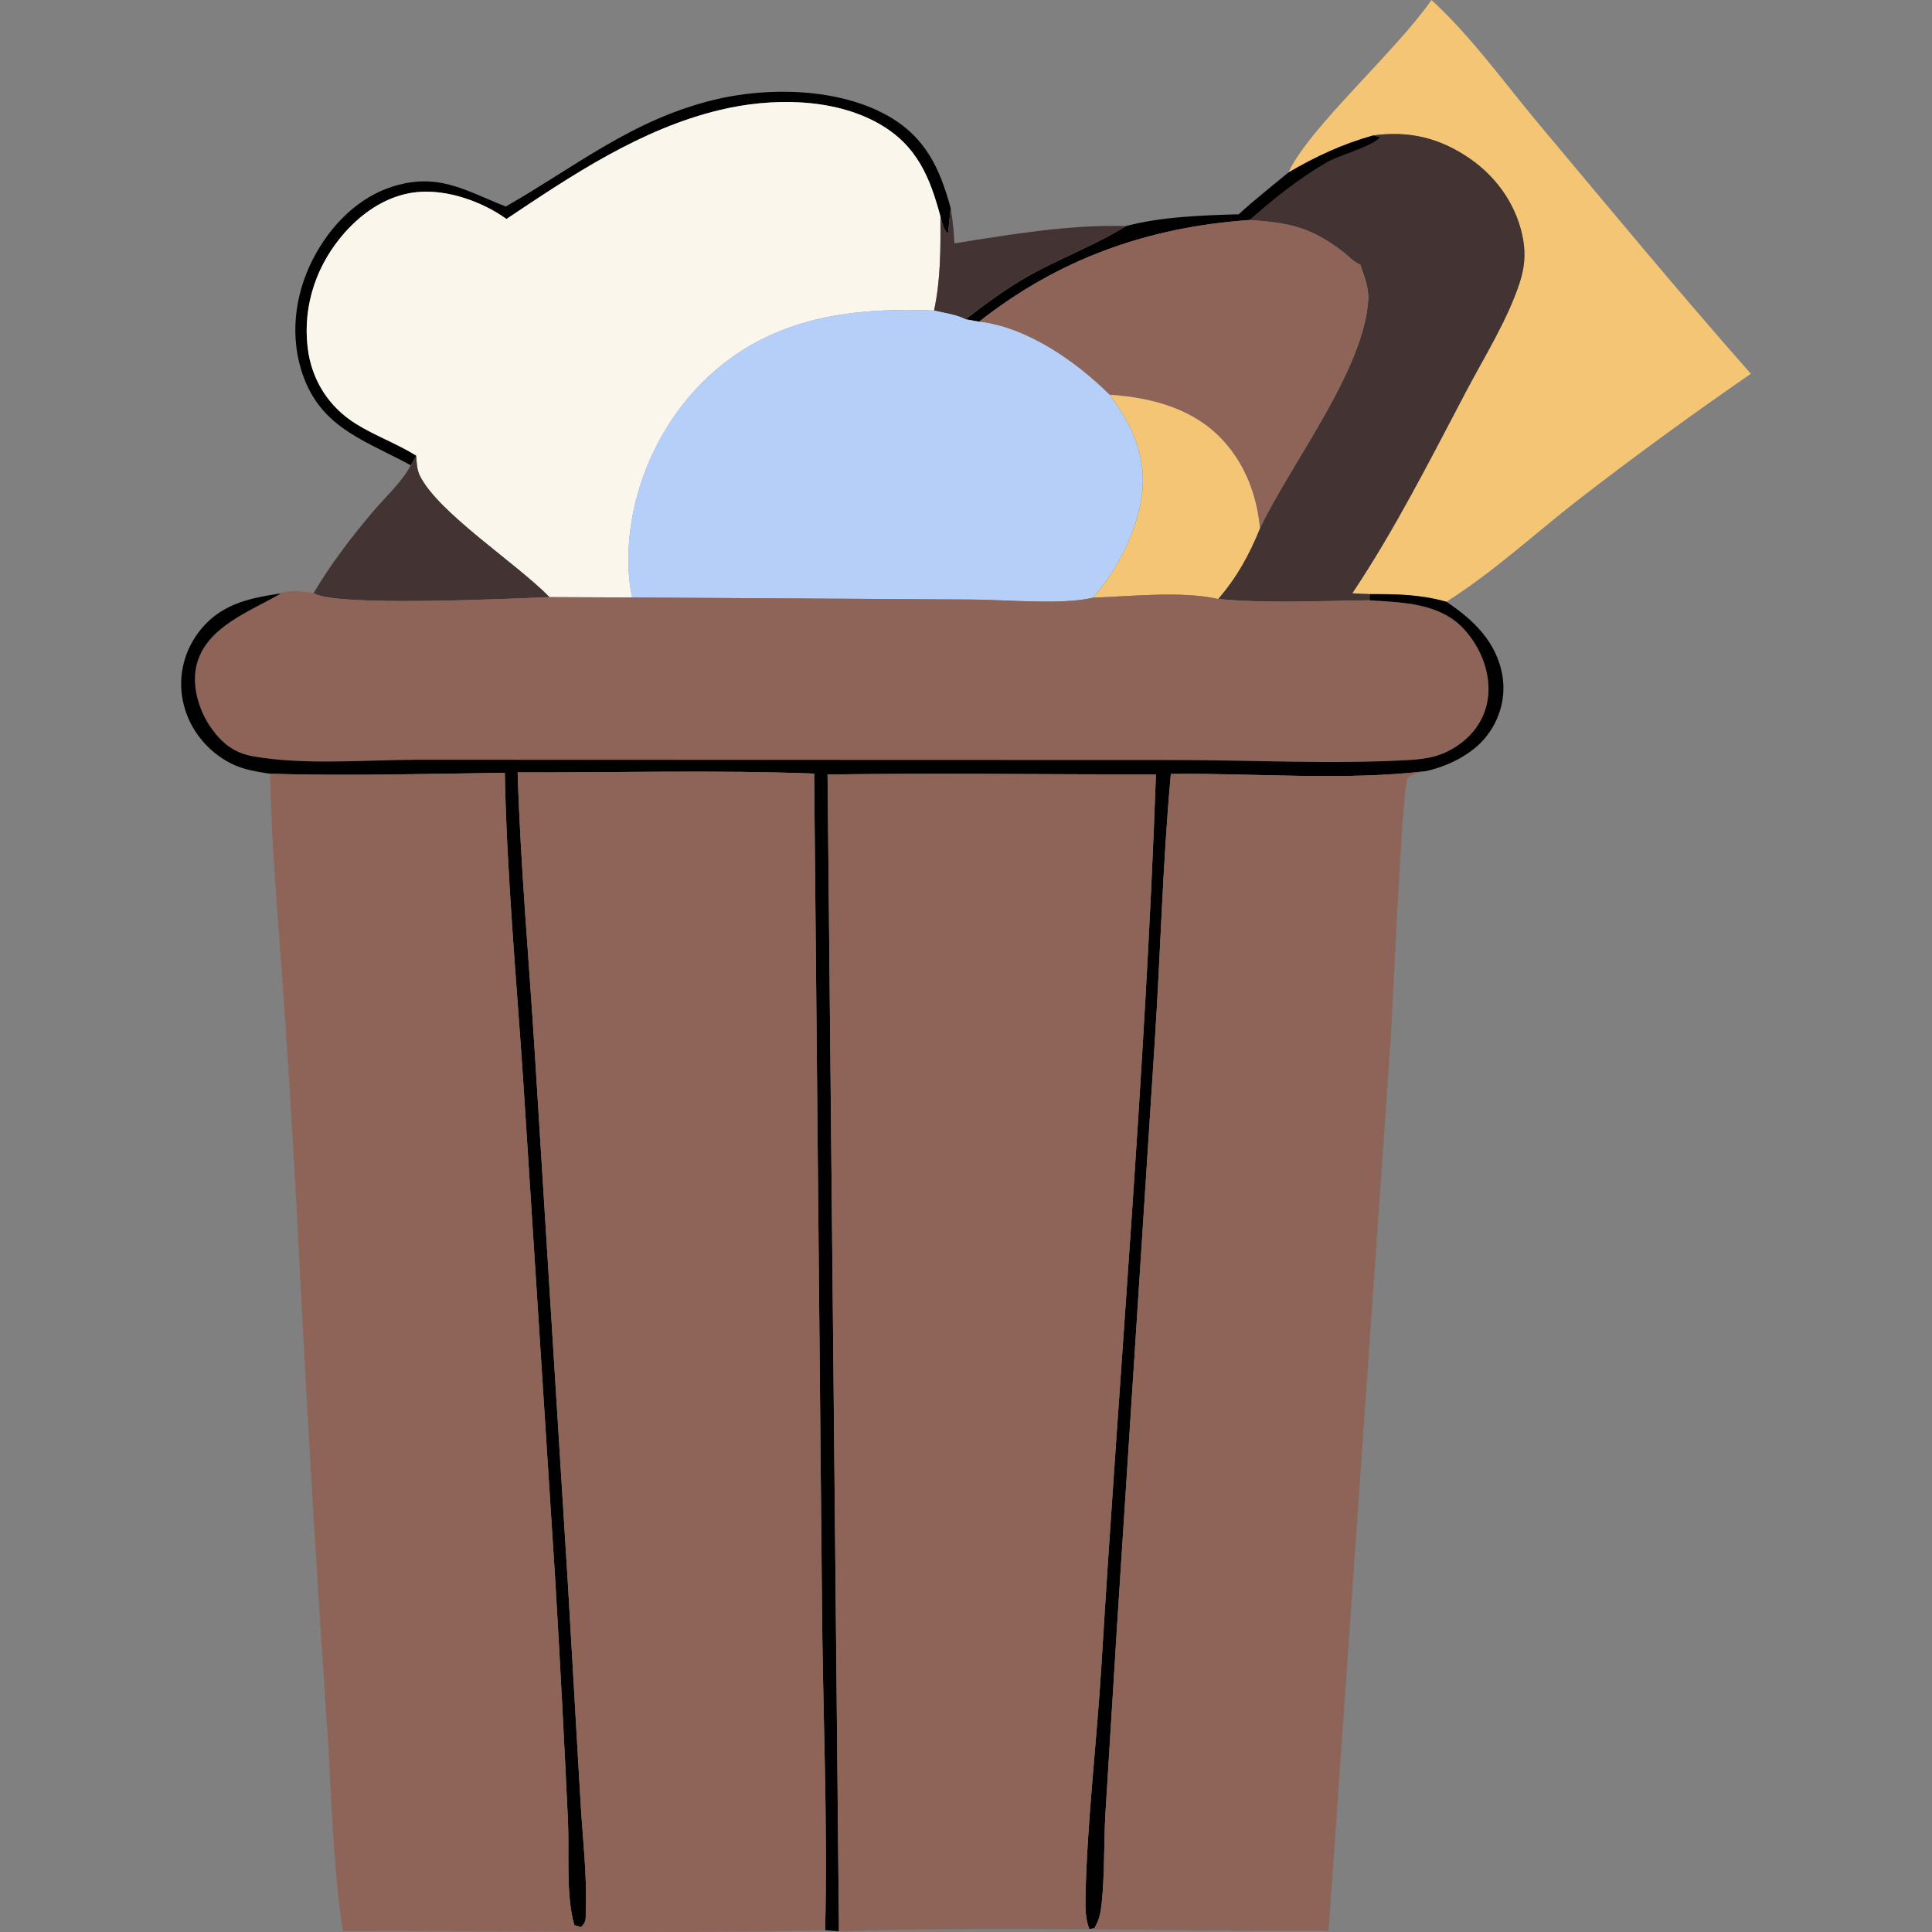 <svg width="32" height="32" viewBox="0 0 32 32" fill="none" xmlns="http://www.w3.org/2000/svg">
    <rect x="0" y="0" width="32" height="32" fill="#808080" stroke="none"/>
    <path
        d="M22.744 2.243C22.225 2.389 21.798 2.591 21.341 2.856C21.677 2.121 23.131 0.84 23.709 0C24.373 0.607 24.919 1.376 25.492 2.059C26.653 3.444 27.801 4.833 29 6.191C28.004 6.877 27.029 7.59 26.077 8.328C25.382 8.876 24.711 9.49 23.957 9.967C23.524 9.845 23.135 9.839 22.687 9.841L22.398 9.827C23.108 8.765 23.695 7.599 24.286 6.478C24.589 5.904 24.969 5.297 25.169 4.687C25.247 4.448 25.27 4.232 25.231 3.985C25.14 3.442 24.82 2.953 24.34 2.623C23.848 2.287 23.349 2.162 22.744 2.243Z"
        fill="#F3C575" />
    <path
        d="M8.377 3.421C9.532 2.762 10.472 1.98 11.836 1.651C12.734 1.435 13.888 1.46 14.699 1.914C15.341 2.274 15.573 2.813 15.746 3.447L15.703 3.861C15.627 3.824 15.603 3.664 15.577 3.587C15.406 2.954 15.199 2.412 14.557 2.048C13.796 1.617 12.768 1.619 11.925 1.821C10.611 2.136 9.469 2.905 8.389 3.627C7.995 3.344 7.412 3.131 6.906 3.182C6.384 3.234 5.944 3.561 5.641 3.934C5.19 4.485 4.999 5.176 5.11 5.855C5.192 6.327 5.454 6.742 5.887 7.015C6.207 7.217 6.576 7.347 6.894 7.547L6.804 7.707C6.097 7.32 5.412 7.12 5.076 6.361C4.799 5.734 4.847 5.012 5.133 4.394C5.386 3.851 5.834 3.323 6.453 3.107C7.233 2.837 7.696 3.151 8.377 3.421Z"
        fill="#010101" />
    <path
        d="M8.389 3.627C9.469 2.905 10.611 2.136 11.925 1.821C12.768 1.619 13.796 1.617 14.557 2.048C15.199 2.412 15.406 2.954 15.577 3.587C15.579 4.112 15.582 4.626 15.471 5.144C14.15 5.089 12.921 5.247 11.906 6.086C11.001 6.834 10.467 7.98 10.413 9.085C10.4 9.354 10.413 9.631 10.471 9.896L9.101 9.89C8.554 9.328 7.254 8.492 6.953 7.877C6.905 7.777 6.9 7.654 6.894 7.547C6.576 7.347 6.207 7.217 5.887 7.015C5.454 6.742 5.192 6.327 5.11 5.855C4.999 5.176 5.19 4.485 5.641 3.934C5.944 3.561 6.384 3.234 6.906 3.182C7.412 3.131 7.995 3.344 8.389 3.627Z"
        fill="#FBF6EB" />
    <path
        d="M22.744 2.243C23.349 2.162 23.848 2.287 24.34 2.623C24.82 2.953 25.14 3.442 25.231 3.985C25.27 4.232 25.247 4.448 25.169 4.687C24.969 5.297 24.589 5.904 24.286 6.478C23.695 7.599 23.108 8.765 22.398 9.827L22.687 9.841L22.687 9.943C21.862 9.952 20.997 9.998 20.176 9.921C20.493 9.551 20.689 9.191 20.868 8.752C21.377 7.68 22.598 6.126 22.663 4.958C22.674 4.764 22.592 4.565 22.53 4.381C22.42 4.34 22.324 4.23 22.23 4.159C21.707 3.764 21.369 3.691 20.701 3.644C21.092 3.295 21.504 2.969 21.964 2.698C22.186 2.567 22.729 2.43 22.862 2.273L22.744 2.243Z"
        fill="#433332" />
    <path
        d="M21.341 2.856C21.798 2.591 22.225 2.389 22.744 2.243L22.862 2.273C22.729 2.43 22.186 2.567 21.964 2.698C21.504 2.969 21.092 3.295 20.701 3.644C18.988 3.762 17.517 4.303 16.217 5.328L15.995 5.288C16.376 4.991 16.763 4.707 17.199 4.481C17.677 4.232 18.193 4.029 18.648 3.745C19.231 3.589 19.913 3.567 20.517 3.549C20.779 3.308 21.066 3.084 21.341 2.856Z"
        fill="#010101" />
    <path
        d="M15.746 3.447C15.78 3.643 15.799 3.833 15.808 4.031C16.717 3.885 17.722 3.717 18.646 3.744C18.192 4.029 17.676 4.232 17.198 4.48C16.762 4.707 16.374 4.991 15.994 5.288C15.842 5.21 15.641 5.182 15.471 5.144C15.582 4.626 15.579 4.112 15.577 3.587C15.603 3.664 15.627 3.824 15.703 3.861L15.746 3.447Z"
        fill="#433332" />
    <path
        d="M16.217 5.328C17.517 4.303 18.988 3.762 20.701 3.644C21.369 3.691 21.707 3.764 22.23 4.159C22.324 4.23 22.42 4.34 22.53 4.381C22.592 4.565 22.674 4.764 22.663 4.958C22.598 6.126 21.377 7.68 20.868 8.752C20.82 8.229 20.638 7.715 20.267 7.306C19.788 6.777 19.101 6.587 18.38 6.538C17.839 6.001 17.025 5.419 16.217 5.328Z"
        fill="#8D6457" />
    <path
        d="M10.47 9.896C10.411 9.631 10.398 9.354 10.411 9.085C10.466 7.979 10.999 6.834 11.904 6.086C12.919 5.247 14.148 5.089 15.47 5.143C15.64 5.182 15.842 5.21 15.994 5.288L16.215 5.328C17.023 5.42 17.837 6.001 18.378 6.538C18.802 7.105 19.028 7.664 18.886 8.362C18.775 8.911 18.483 9.463 18.105 9.899C17.601 10.024 16.64 9.931 16.094 9.93L10.47 9.896Z"
        fill="#B5CFF8" />
    <path
        d="M18.38 6.538C19.101 6.587 19.788 6.777 20.267 7.306C20.638 7.715 20.82 8.229 20.868 8.752C20.689 9.191 20.493 9.551 20.176 9.921C19.573 9.785 18.733 9.878 18.107 9.899C18.484 9.463 18.776 8.911 18.888 8.362C19.03 7.664 18.803 7.105 18.38 6.538Z"
        fill="#F3C575" />
    <path
        d="M6.894 7.547C6.9 7.654 6.905 7.777 6.953 7.877C7.254 8.492 8.554 9.328 9.101 9.89C8.513 9.913 5.518 10.058 5.195 9.822C5.48 9.341 5.816 8.902 6.182 8.469C6.392 8.222 6.653 7.989 6.804 7.707L6.894 7.547Z"
        fill="#433332" />
    <path
        d="M4.657 9.827C4.815 9.757 5.03 9.802 5.195 9.822C5.518 10.058 8.513 9.913 9.101 9.89L10.471 9.896L16.096 9.93C16.641 9.931 17.602 10.024 18.107 9.899C18.733 9.878 19.573 9.785 20.176 9.921C20.997 9.998 21.862 9.952 22.687 9.943C23.249 9.977 23.851 9.992 24.243 10.415C24.535 10.729 24.704 11.171 24.642 11.583C24.596 11.893 24.412 12.172 24.134 12.355C23.876 12.528 23.642 12.571 23.33 12.589C22.05 12.662 20.726 12.588 19.439 12.588L6.899 12.584C6.034 12.587 5.04 12.676 4.19 12.527C3.877 12.472 3.677 12.307 3.504 12.067C3.292 11.771 3.167 11.348 3.26 10.998C3.427 10.378 4.13 10.135 4.657 9.827Z"
        fill="#8D6457" />
    <path
        d="M4.475 12.816C4.251 12.781 4.028 12.748 3.826 12.645C3.429 12.443 3.147 12.083 3.046 11.681C2.937 11.265 3.025 10.825 3.289 10.472C3.637 10.014 4.093 9.912 4.657 9.827C4.13 10.135 3.427 10.378 3.26 10.998C3.167 11.348 3.292 11.771 3.504 12.067C3.677 12.307 3.877 12.472 4.19 12.527C5.04 12.676 6.034 12.587 6.899 12.584L19.439 12.588C20.726 12.588 22.05 12.662 23.33 12.589C23.642 12.571 23.876 12.528 24.134 12.355C24.412 12.172 24.596 11.893 24.642 11.583C24.704 11.171 24.535 10.729 24.243 10.415C23.851 9.992 23.249 9.977 22.687 9.943L22.687 9.841C23.135 9.839 23.524 9.845 23.957 9.967C24.414 10.269 24.778 10.635 24.879 11.159C24.95 11.531 24.851 11.912 24.605 12.215C24.374 12.498 23.976 12.697 23.604 12.775C22.237 12.934 20.774 12.802 19.393 12.819C19.257 14.3 19.223 15.778 19.126 17.26L18.507 26.849L18.309 30.043C18.281 30.535 18.299 31.039 18.247 31.527C18.231 31.677 18.208 31.809 18.122 31.94L18.043 31.951C17.977 31.781 17.976 31.608 17.979 31.43C18.006 30.151 18.166 28.862 18.243 27.584C18.541 22.669 18.972 17.748 19.146 12.828C17.334 12.827 15.519 12.804 13.707 12.828L13.896 31.988L13.667 31.971C13.712 30.157 13.626 28.325 13.614 26.509L13.485 12.813C11.856 12.752 10.205 12.798 8.574 12.793C8.62 14.335 8.761 15.885 8.857 17.426L9.407 26.249L9.614 29.819C9.647 30.415 9.725 31.041 9.702 31.636C9.697 31.76 9.723 31.83 9.623 31.917L9.513 31.887C9.369 31.388 9.432 30.674 9.407 30.148C9.346 28.834 9.276 27.52 9.199 26.206L8.665 17.883C8.552 16.194 8.394 14.491 8.361 12.8C7.069 12.816 5.766 12.856 4.475 12.816Z"
        fill="#010101" />
    <path
        d="M4.475 12.816C5.766 12.856 7.069 12.816 8.361 12.8C8.394 14.491 8.552 16.194 8.665 17.883L9.199 26.206C9.276 27.52 9.346 28.834 9.407 30.148C9.432 30.674 9.369 31.388 9.513 31.887L9.623 31.917C9.723 31.83 9.697 31.76 9.702 31.636C9.725 31.041 9.647 30.415 9.614 29.819L9.407 26.249L8.857 17.426C8.761 15.885 8.62 14.335 8.574 12.793C10.205 12.798 11.856 12.752 13.485 12.813L13.614 26.509C13.626 28.325 13.712 30.157 13.667 31.971C11.01 32.031 8.337 31.979 5.678 31.984C5.507 30.856 5.491 29.665 5.412 28.526C5.25 26.147 5.108 23.766 4.984 21.385C4.904 19.737 4.807 18.09 4.692 16.443C4.609 15.237 4.495 14.024 4.475 12.816Z"
        fill="#8D6457" />
    <path
        d="M19.393 12.819C20.774 12.802 22.237 12.934 23.604 12.775C23.51 12.803 23.365 12.819 23.313 12.898C23.225 13.034 23.068 16.689 23.038 17.16L22.006 31.981C19.312 31.987 16.587 31.902 13.896 31.988L13.707 12.828C15.519 12.804 17.334 12.827 19.146 12.828C18.972 17.748 18.541 22.669 18.243 27.584C18.166 28.862 18.006 30.151 17.979 31.43C17.976 31.608 17.977 31.781 18.043 31.951L18.122 31.94C18.208 31.809 18.231 31.677 18.247 31.527C18.299 31.039 18.281 30.535 18.309 30.043L18.507 26.849L19.126 17.26C19.223 15.778 19.257 14.3 19.393 12.819Z"
        fill="#8D6457" />
</svg>